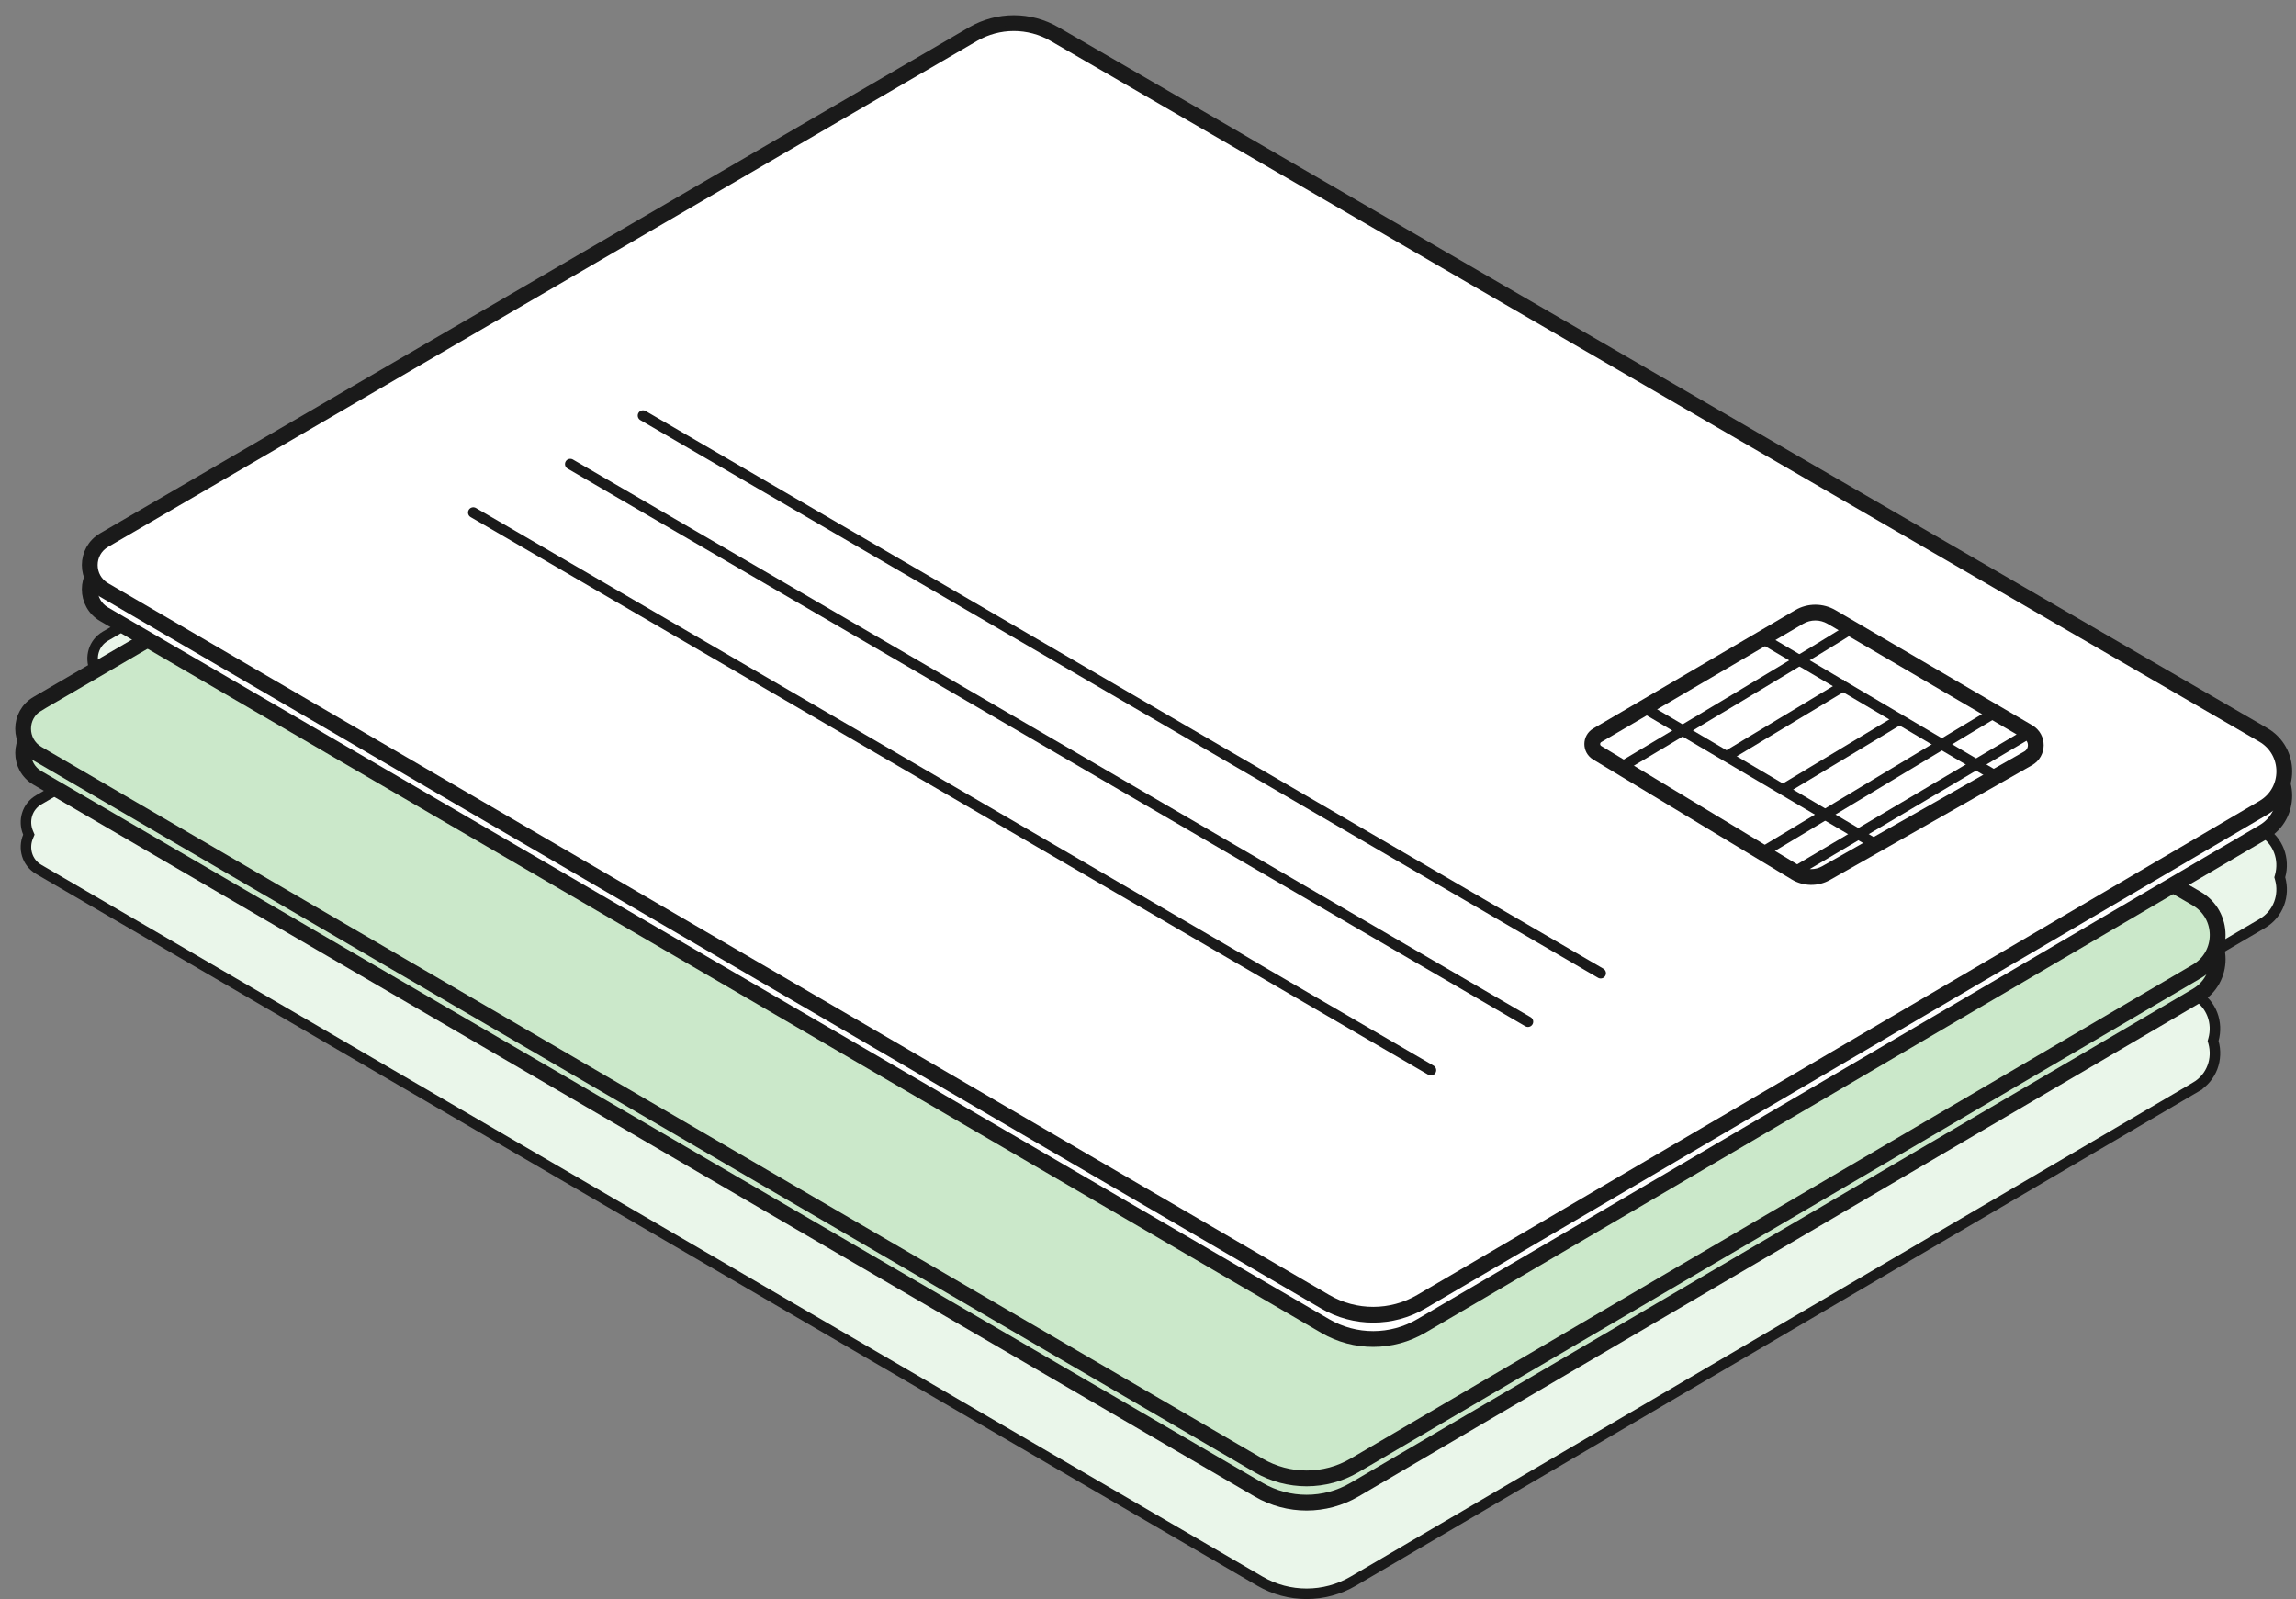             <svg width="112" height="78" viewBox="0 0 112 78" fill="none"
                xmlns="http://www.w3.org/2000/svg">
                <rect x="0" y="0" width="112" height="78" fill="#808080" stroke="none"/>
                <path
                    d="M47.527 6.352L47.527 6.352C48.716 5.659 50.187 5.658 51.378 6.349C51.378 6.349 51.378 6.349 51.378 6.349L110.34 40.532C111.153 41.004 111.448 41.92 111.228 42.724L111.209 42.793L111.228 42.861C111.45 43.661 111.159 44.574 110.351 45.048L106.135 47.521L105.756 47.744L106.136 47.964L107.091 48.517C107.903 48.987 108.197 49.903 107.975 50.706L107.956 50.775L107.975 50.843C108.197 51.643 107.907 52.557 107.099 53.03L107.228 53.252L107.098 53.031L66.016 77.124C64.612 77.948 62.873 77.95 61.466 77.13L1.893 42.41L1.893 42.41C1.307 42.069 1.132 41.376 1.367 40.811L1.408 40.712L1.367 40.614C1.132 40.048 1.307 39.355 1.893 39.013L1.893 39.013L7.076 35.996L7.456 35.774L7.076 35.553L5.145 34.427L5.145 34.427C4.559 34.086 4.384 33.393 4.619 32.827L4.66 32.729L4.619 32.63C4.384 32.065 4.559 31.371 5.145 31.03L5.145 31.03L47.527 6.352Z"
                    fill="#EAF6EA" stroke="#1A1A1A" stroke-width="0.513" />
                <path
                    d="M48.127 10.94L48.127 10.94L107.09 45.124C108.368 45.865 108.372 47.709 107.099 48.456C107.099 48.456 107.098 48.456 107.098 48.457L66.016 72.55C64.612 73.374 62.873 73.376 61.466 72.556L1.894 37.837C1.894 37.837 1.894 37.837 1.893 37.837C1.045 37.342 1.046 36.116 1.894 35.621L1.765 35.4L1.894 35.621L44.276 10.944C44.276 10.944 44.276 10.944 44.276 10.944C45.466 10.251 46.936 10.249 48.127 10.94Z"
                    fill="#CBE8CA" stroke="#1A1A1A" stroke-width="0.513" />
                <path
                    d="M107.228 48.678L66.146 72.772C64.662 73.642 62.824 73.644 61.337 72.778L1.764 38.058C0.746 37.464 0.747 35.993 1.765 35.4L44.147 10.722C45.417 9.983 46.985 9.981 48.256 10.719L107.218 44.902C108.667 45.742 108.671 47.83 107.228 48.678Z"
                    stroke="#1A1A1A" stroke-width="0.513" stroke-miterlimit="10" stroke-linejoin="round" />
                <path
                    d="M48.126 9.757L48.127 9.757L107.089 43.941C108.367 44.682 108.371 46.526 107.098 47.273L66.016 71.367C64.611 72.191 62.872 72.193 61.465 71.373L1.893 36.653C1.893 36.653 1.893 36.653 1.893 36.653C1.044 36.158 1.045 34.932 1.893 34.438L1.764 34.217L1.893 34.438L44.275 9.76C44.275 9.76 44.275 9.76 44.275 9.76C45.465 9.067 46.935 9.066 48.126 9.757Z"
                    fill="#CBE8CA" stroke="#1A1A1A" stroke-width="0.513" />
                <path
                    d="M107.227 47.494L66.145 71.588C64.661 72.458 62.823 72.461 61.336 71.595L1.764 36.875C0.745 36.281 0.746 34.809 1.764 34.217L44.146 9.539C45.416 8.799 46.984 8.798 48.255 9.535L107.217 43.719C108.666 44.559 108.67 46.648 107.227 47.494Z"
                    stroke="#1A1A1A" stroke-width="0.513" stroke-miterlimit="10" stroke-linejoin="round" />
                <path d="M74.831 55.455L28.114 28.253" stroke="#1A1A1A" stroke-width="0.513" stroke-miterlimit="10"
                    stroke-linecap="round" stroke-linejoin="round" />
                <path d="M71.283 57.82L24.567 30.618" stroke="#1A1A1A" stroke-width="0.513" stroke-miterlimit="10"
                    stroke-linecap="round" stroke-linejoin="round" />
                <path d="M66.551 60.186L19.835 32.983" stroke="#1A1A1A" stroke-width="0.513" stroke-miterlimit="10"
                    stroke-linecap="round" stroke-linejoin="round" />
                <path
                    d="M84.414 50.441L84.414 50.441L74.727 44.591C74.489 44.447 74.491 44.101 74.731 43.96L74.731 43.96L84.578 38.19L84.579 38.19C85.025 37.928 85.58 37.928 86.028 38.189C86.028 38.189 86.028 38.189 86.028 38.189L95.627 43.803C95.627 43.803 95.627 43.804 95.627 43.804C96.033 44.043 96.029 44.631 95.62 44.864L85.765 50.46C85.765 50.46 85.765 50.46 85.765 50.46C85.344 50.699 84.828 50.692 84.414 50.441Z"
                    fill="white" stroke="#1A1A1A" stroke-width="0.513" />
                <path
                    d="M95.746 45.087L85.892 50.683C85.39 50.967 84.775 50.959 84.281 50.661L74.594 44.81C74.19 44.566 74.193 43.978 74.602 43.739L84.449 37.969C84.976 37.66 85.629 37.66 86.157 37.968L95.756 43.582C96.333 43.921 96.327 44.756 95.746 45.087Z"
                    stroke="#1A1A1A" stroke-width="0.513" stroke-miterlimit="10" stroke-linejoin="round" />
                <path d="M94.321 45.969L82.79 39.168" stroke="#1A1A1A" stroke-width="0.513" stroke-miterlimit="10"
                    stroke-linejoin="round" />
                <path d="M88.331 49.221L76.8 42.42" stroke="#1A1A1A" stroke-width="0.513" stroke-miterlimit="10"
                    stroke-linejoin="round" />
                <path d="M94.295 42.593L82.666 49.591" stroke="#1A1A1A" stroke-width="0.513" stroke-miterlimit="10"
                    stroke-linejoin="round" />
                <path d="M89.441 43.058L83.694 46.516" stroke="#1A1A1A" stroke-width="0.513" stroke-miterlimit="10"
                    stroke-linejoin="round" />
                <path d="M86.815 41.358L81.069 44.816" stroke="#1A1A1A" stroke-width="0.513" stroke-miterlimit="10"
                    stroke-linejoin="round" />
                <path d="M87.101 38.602C87.002 38.75 75.668 45.501 75.668 45.501" stroke="#1A1A1A"
                    stroke-width="0.513" stroke-miterlimit="10" stroke-linejoin="round" />
                <path
                    d="M110.347 40.473L110.347 40.473L69.265 64.567C67.861 65.39 66.121 65.393 64.715 64.573L5.143 29.853C4.294 29.358 4.294 28.132 5.144 27.638L5.144 27.638L47.525 2.96C47.525 2.96 47.525 2.96 47.525 2.96C48.716 2.267 50.186 2.266 51.377 2.957L51.377 2.957L110.339 37.141C110.339 37.141 110.339 37.141 110.339 37.141C111.617 37.882 111.622 39.726 110.347 40.473Z"
                    fill="white" stroke="#1A1A1A" stroke-width="0.513" />
                <path
                    d="M110.477 40.694L69.395 64.788C67.911 65.658 66.073 65.661 64.586 64.795L5.014 30.075C3.996 29.481 3.996 28.009 5.015 27.416L47.396 2.739C48.666 1.999 50.235 1.998 51.505 2.735L110.468 36.919C111.915 37.759 111.921 39.848 110.477 40.694Z"
                    stroke="#1A1A1A" stroke-width="0.513" stroke-miterlimit="10" stroke-linejoin="round" />
                <path
                    d="M110.348 39.29L110.348 39.29L69.266 63.384C67.862 64.207 66.122 64.21 64.716 63.39L5.144 28.67C4.295 28.175 4.295 26.949 5.145 26.455L5.145 26.455L47.526 1.777C47.526 1.777 47.526 1.777 47.526 1.777C48.717 1.084 50.187 1.083 51.378 1.774L51.378 1.774L110.34 35.957C111.618 36.7 111.622 38.543 110.348 39.29Z"
                    fill="white" stroke="#1A1A1A" stroke-width="0.513" />
                <path
                    d="M110.478 39.511L69.396 63.605C67.912 64.475 66.073 64.478 64.586 63.611L5.015 28.892C3.996 28.298 3.996 26.826 5.016 26.233L47.397 1.556C48.667 0.816 50.236 0.814 51.506 1.552L110.469 35.736C111.916 36.577 111.922 38.665 110.478 39.511Z"
                    stroke="#1A1A1A" stroke-width="0.513" stroke-miterlimit="10" stroke-linejoin="round" />
                <path d="M78.082 47.472L31.366 20.271" stroke="#1A1A1A" stroke-width="0.513" stroke-miterlimit="10"
                    stroke-linecap="round" stroke-linejoin="round" />
                <path d="M74.534 49.837L27.817 22.636" stroke="#1A1A1A" stroke-width="0.513" stroke-miterlimit="10"
                    stroke-linecap="round" stroke-linejoin="round" />
                <path d="M69.802 52.203L23.087 25.001" stroke="#1A1A1A" stroke-width="0.513" stroke-miterlimit="10"
                    stroke-linecap="round" stroke-linejoin="round" />
                <path
                    d="M87.664 42.458L87.664 42.458C88.078 42.708 88.594 42.715 89.015 42.476L98.87 36.88C98.87 36.88 98.87 36.88 98.87 36.88C99.279 36.647 99.283 36.059 98.877 35.821L87.664 42.458ZM87.664 42.458L77.977 36.607C77.977 36.607 77.977 36.607 77.977 36.607C77.738 36.463 77.741 36.117 77.981 35.976L77.981 35.976L87.828 30.206L87.828 30.206C88.275 29.944 88.829 29.944 89.278 30.205L98.877 35.821L87.664 42.458Z"
                    fill="white" stroke="#1A1A1A" stroke-width="0.513" />
                <path
                    d="M98.996 37.103L89.142 42.699C88.64 42.984 88.024 42.975 87.531 42.677L77.844 36.827C77.439 36.582 77.443 35.994 77.851 35.755L87.699 29.985C88.226 29.676 88.879 29.676 89.407 29.984L99.006 35.599C99.583 35.937 99.577 36.773 98.996 37.103Z"
                    stroke="#1A1A1A" stroke-width="0.513" stroke-miterlimit="10" stroke-linejoin="round" />
                <path d="M97.571 37.985L86.04 31.185" stroke="#1A1A1A" stroke-width="0.513" stroke-miterlimit="10"
                    stroke-linejoin="round" />
                <path d="M91.584 41.237L80.053 34.437" stroke="#1A1A1A" stroke-width="0.513" stroke-miterlimit="10"
                    stroke-linejoin="round" />
                <path d="M97.546 34.611L85.916 41.608" stroke="#1A1A1A" stroke-width="0.513" stroke-miterlimit="10"
                    stroke-linejoin="round" />
                <path d="M92.691 35.074L86.945 38.532" stroke="#1A1A1A" stroke-width="0.513" stroke-miterlimit="10"
                    stroke-linejoin="round" />
                <path d="M90.067 33.374L84.321 36.832" stroke="#1A1A1A" stroke-width="0.513" stroke-miterlimit="10"
                    stroke-linejoin="round" />
                <path d="M90.352 30.618C90.253 30.766 78.919 37.517 78.919 37.517" stroke="#1A1A1A"
                    stroke-width="0.513" stroke-miterlimit="10" stroke-linejoin="round" />
            </svg>